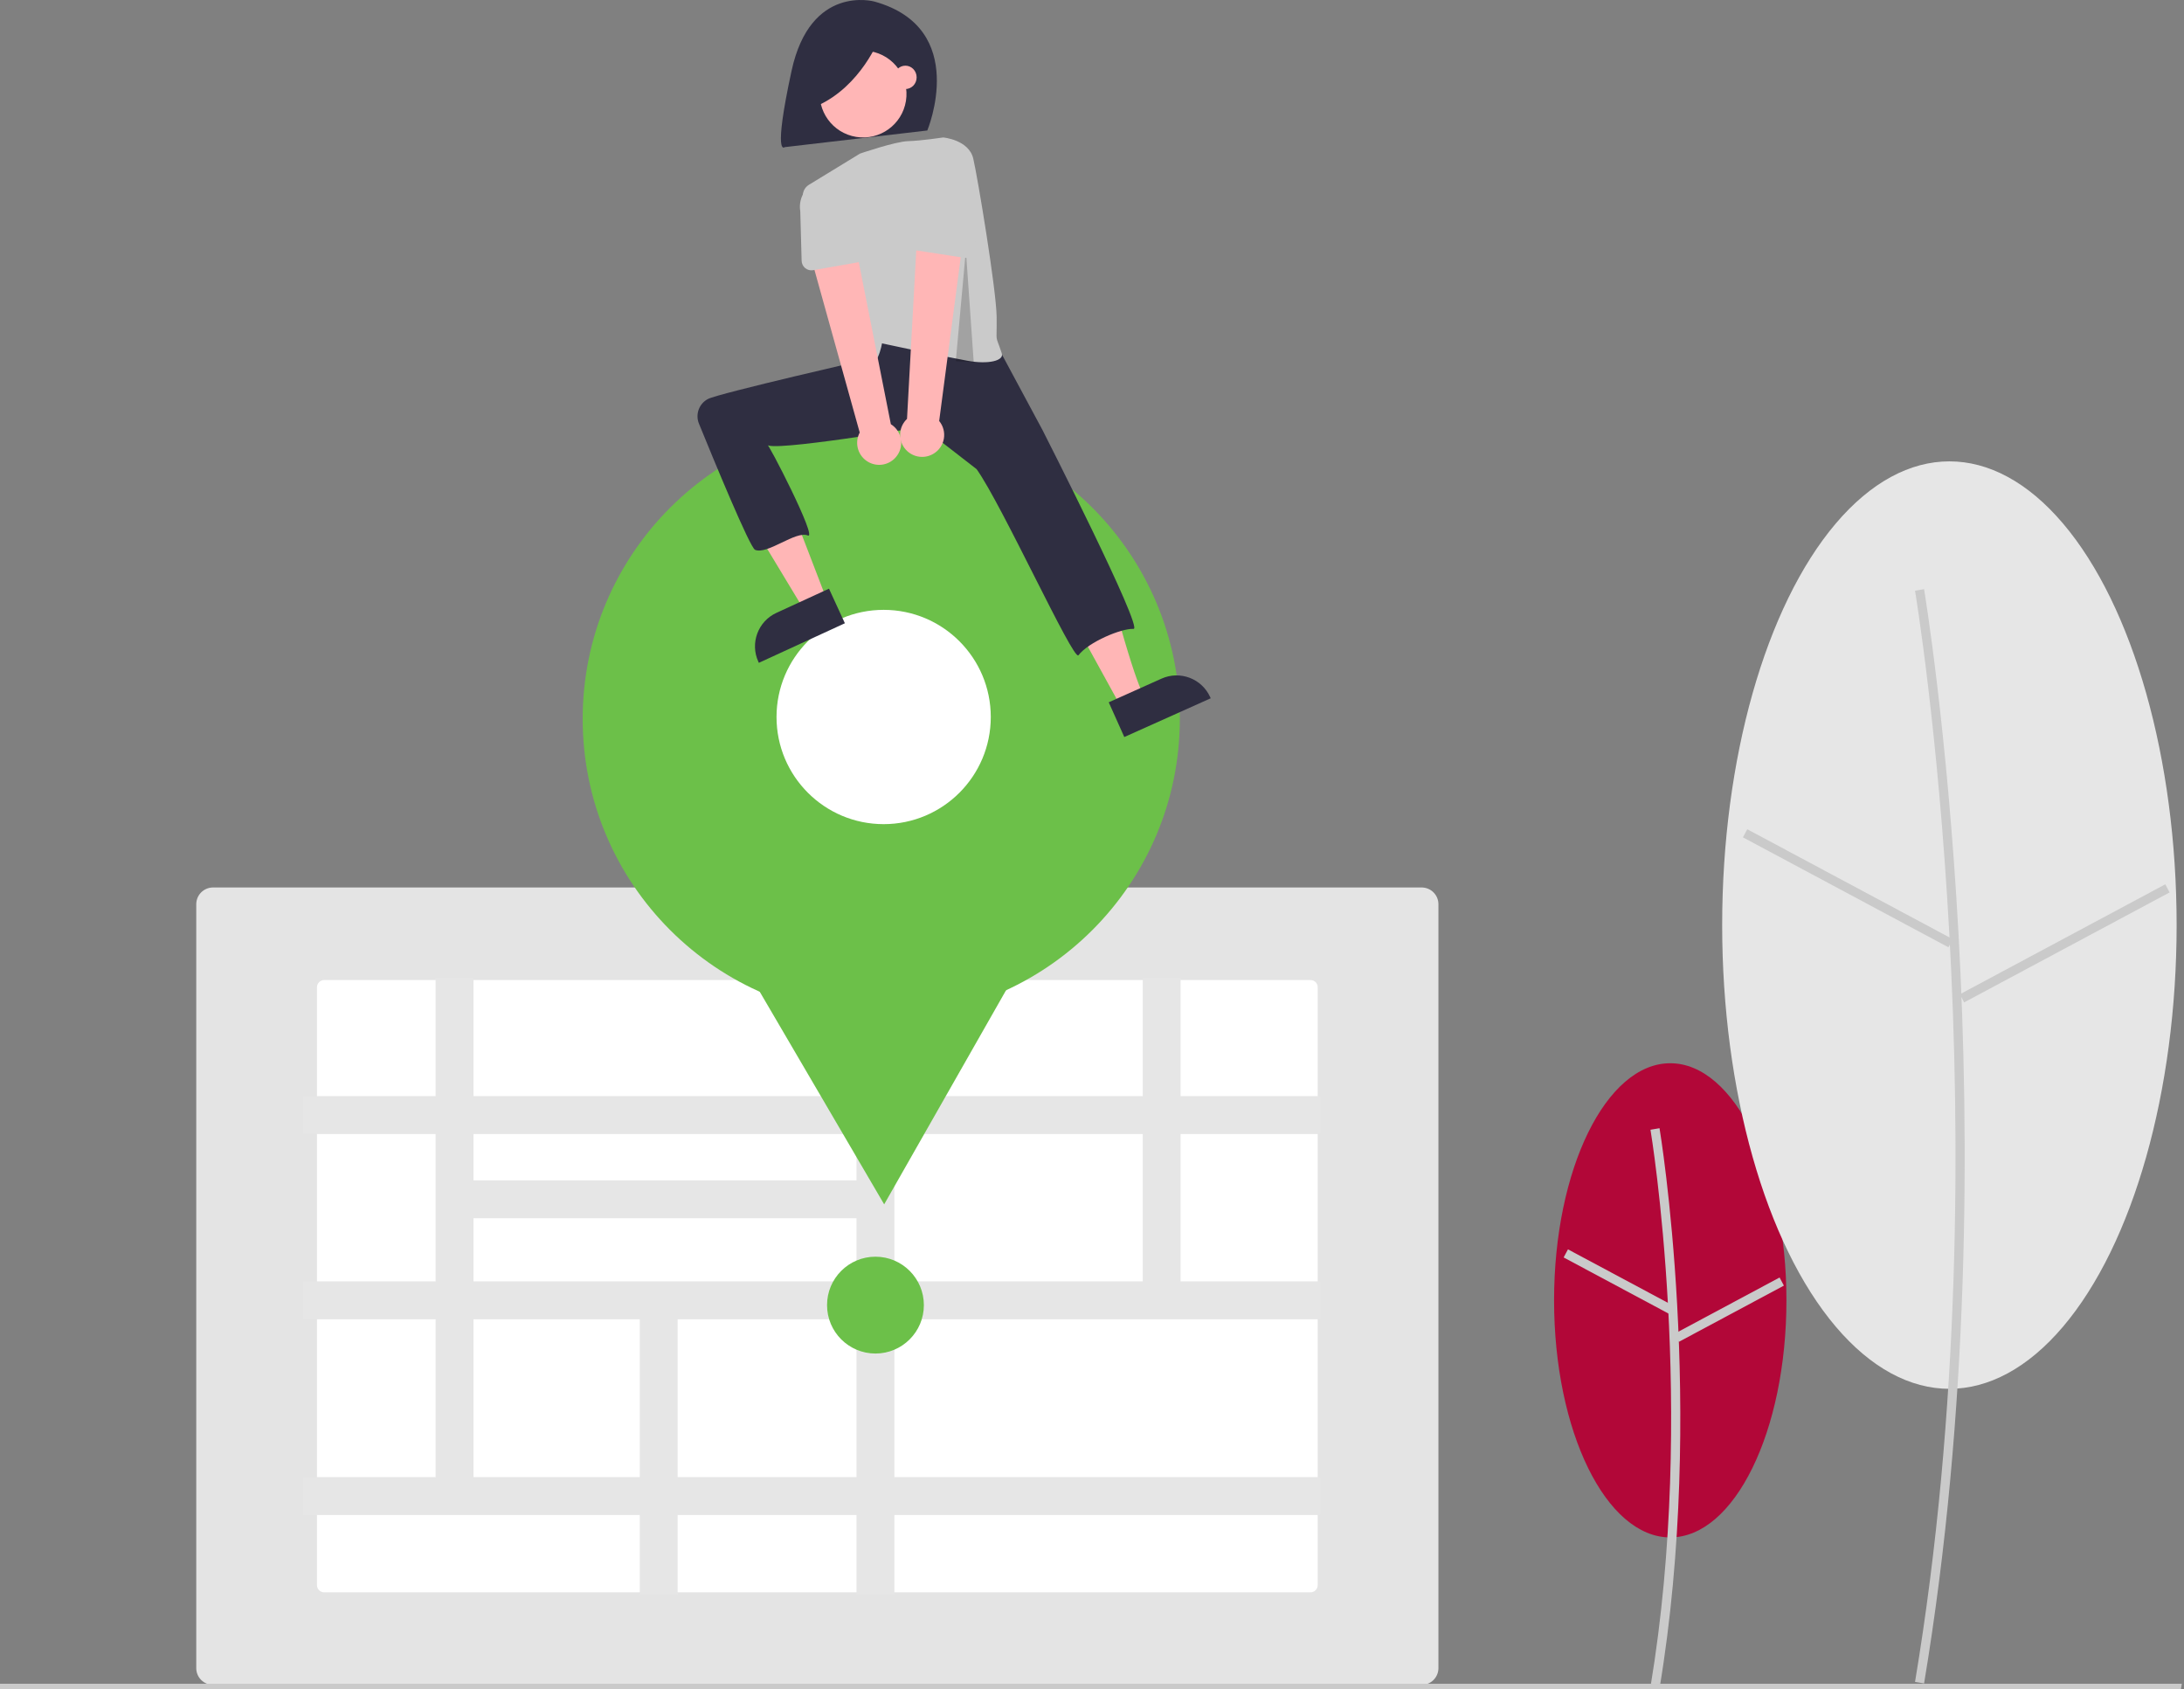 <?xml version="1.0" encoding="UTF-8"?>
<svg width="194px" height="150px" viewBox="0 0 194 150" version="1.1" xmlns="http://www.w3.org/2000/svg" xmlns:xlink="http://www.w3.org/1999/xlink">
    <rect x="0" y="0" width="194" height="150" fill="#808080" stroke="none"/>
    <title>checkin</title>
    <g id="checkin" stroke="none" stroke-width="1" fill="none" fill-rule="evenodd">
        <g id="undraw_my_current_location_re_whmt" fill-rule="nonzero">
            <ellipse id="Oval" fill="#B20738" cx="148.365" cy="115.483" rx="10.32" ry="21.056"></ellipse>
            <path d="M147.412,149.949 C151.545,125.151 147.454,100.442 147.412,100.196 L146.608,100.332 C146.65,100.577 150.718,125.156 146.608,149.815 L147.412,149.949 Z" id="Path" fill="#CACACA"></path>
            <polygon id="Rectangle" fill="#CACACA" transform="translate(143.753, 113.811) rotate(-61.858) translate(-143.753, -113.811) " points="143.346 108.519 144.161 108.519 144.161 119.102 143.346 119.102"></polygon>
            <polygon id="Rectangle" fill="#CACACA" transform="translate(153.603, 116.312) rotate(-28.158) translate(-153.603, -116.312) " points="148.311 115.905 158.894 115.905 158.894 116.72 148.311 116.72"></polygon>
            <ellipse id="Oval" fill="#E6E6E6" cx="173.161" cy="82.158" rx="20.184" ry="41.184"></ellipse>
            <path d="M170.912,149.506 C178.986,101.067 170.994,52.805 170.912,52.324 L170.108,52.46 C170.19,52.94 178.158,101.073 170.108,149.372 L170.912,149.506 Z" id="Path" fill="#CACACA"></path>
            <polygon id="Rectangle" fill="#CACACA" transform="translate(164.14, 78.887) rotate(-61.858) translate(-164.14, -78.887) " points="163.732 68.537 164.548 68.537 164.548 89.237 163.732 89.237"></polygon>
            <polygon id="Rectangle" fill="#CACACA" transform="translate(183.404, 83.78) rotate(-28.157) translate(-183.404, -83.78) " points="173.055 83.372 193.754 83.372 193.754 84.188 173.055 84.188"></polygon>
            <path d="M126.283,149.635 L18.922,149.635 C18.1,149.634 17.433,148.968 17.433,148.146 L17.433,80.306 C17.433,79.484 18.1,78.818 18.922,78.817 L126.283,78.817 C127.105,78.818 127.772,79.484 127.772,80.306 L127.772,148.146 C127.772,148.968 127.105,149.634 126.283,149.635 L126.283,149.635 Z" id="Path" fill="#E4E4E4"></path>
            <path d="M28.795,87.038 C28.443,87.038 28.157,87.324 28.157,87.676 L28.157,140.776 C28.157,141.129 28.443,141.415 28.795,141.415 L116.41,141.415 C116.762,141.415 117.048,141.129 117.048,140.776 L117.048,87.676 C117.048,87.324 116.762,87.038 116.41,87.038 L28.795,87.038 Z" id="Path" fill="#FFFFFF"></path>
            <path d="M117.261,100.714 L117.261,97.349 L104.87,97.349 L104.87,86.825 L101.506,86.825 L101.506,97.349 L79.447,97.349 L79.447,86.825 L76.082,86.825 L76.082,97.349 L42.06,97.349 L42.06,86.825 L38.695,86.825 L38.695,97.349 L26.93,97.349 L26.93,100.714 L38.695,100.714 L38.695,113.8 L26.93,113.8 L26.93,117.165 L38.695,117.165 L38.695,131.185 L26.93,131.185 L26.93,134.55 L56.828,134.55 L56.828,141.627 L60.193,141.627 L60.193,134.55 L76.082,134.55 L76.082,141.627 L79.447,141.627 L79.447,134.55 L117.261,134.55 L117.261,131.185 L79.447,131.185 L79.447,117.165 L117.261,117.165 L117.261,113.8 L104.87,113.8 L104.87,100.714 L117.261,100.714 Z M76.082,100.714 L76.082,104.827 L42.06,104.827 L42.06,100.714 L76.082,100.714 Z M42.06,108.192 L76.082,108.192 L76.082,113.8 L42.06,113.8 L42.06,108.192 Z M42.06,131.185 L42.06,117.165 L56.828,117.165 L56.828,131.185 L42.06,131.185 Z M76.082,131.185 L60.193,131.185 L60.193,117.165 L76.082,117.165 L76.082,131.185 Z M101.506,113.8 L79.447,113.8 L79.447,100.714 L101.506,100.714 L101.506,113.8 Z" id="Shape" fill="#E6E6E6"></path>
            <circle id="Oval" fill="#6CC049" cx="77.765" cy="115.908" r="4.3"></circle>
            <polygon id="Path" fill="#CACACA" points="193.726 149.999 0 149.999 0 149.535 193.81 149.535"></polygon>
            <circle id="Oval" fill="#6CC049" cx="78.28" cy="63.844" r="26.522"></circle>
            <polygon id="Path" fill="#6CC049" points="78.539 106.959 70.16 92.645 61.781 78.332 78.367 78.232 94.952 78.132 86.746 92.546"></polygon>
            <circle id="Oval" fill="#FFFFFF" cx="78.493" cy="63.677" r="9.516"></circle>
            <path d="M77.667,0.136 C77.667,0.136 71.991,-1.462 70.313,6.291 C68.634,14.045 69.7,13.068 69.7,13.068 L82.37,11.589 C82.37,11.589 86.179,2.494 77.667,0.136 Z" id="Path" fill="#2F2E41"></path>
            <path d="M69.413,34.151 C69.413,34.151 60.851,34.547 62.334,37.908 C62.439,38.146 62.536,38.368 62.627,38.576 C63.686,41.01 64.906,43.372 66.278,45.645 L71.541,54.364 L73.456,53.3 L68.067,39.292 L72.911,38.897 L69.413,34.151 Z" id="Path" fill="#FFB6B6"></path>
            <path d="M91.988,37.711 L94.756,43.74 C94.756,43.74 96.832,45.816 99.105,54.119 C101.379,62.423 101.873,62.126 101.873,62.126 L99.626,62.875 L90.407,46.113 L85.86,40.38 L87.243,37.315 L91.988,37.711 Z" id="Path" fill="#FFB6B6"></path>
            <path d="M88.627,30.791 L92.605,38.194 C92.605,38.194 101.622,55.912 100.69,55.853 C99.642,55.787 96.7,57.008 95.796,58.194 C95.36,58.766 88.988,44.789 86.749,41.665 L81.906,37.908 C81.906,37.908 68.153,40.223 68.136,39.47 C68.128,39.102 72.69,47.947 71.753,47.555 C70.687,47.109 68.179,49.282 67.073,48.832 C66.616,48.646 63.392,40.83 62.087,37.626 C61.748,36.798 62.095,35.847 62.889,35.433 C63.87,34.923 77.498,31.811 77.498,31.811 L77.26,30.594 L78.248,28.617 L88.627,30.791 Z" id="Path" fill="#2F2E41"></path>
            <circle id="Oval" fill="#FFB6B6" transform="translate(76.667, 8.352) rotate(-80.783) translate(-76.667, -8.352) " cx="76.667" cy="8.352" r="3.855"></circle>
            <path d="M88.988,31.385 C89.2,32.024 87.822,32.391 85.9,32.032 C84.238,31.721 82.418,31.353 80.982,31.054 C79.445,30.734 78.347,30.495 78.347,30.495 C78.347,30.495 77.952,32.966 76.667,32.669 C75.56,32.414 72.251,20.858 71.357,17.664 C71.222,17.185 71.423,16.675 71.848,16.416 L76.392,13.641 C76.392,13.641 79.523,12.566 80.665,12.535 C81.807,12.504 83.784,12.208 83.784,12.208 C83.784,12.208 86.057,12.405 86.453,14.086 C86.848,15.766 88.498,25.73 88.529,28.122 C88.562,30.747 88.349,29.47 88.988,31.385 Z" id="Path" fill="#CACACA"></path>
            <path d="M78.108,3.401 C78.108,3.401 76.509,7.637 72.593,9.396 L71.953,5.639 L78.108,3.401 Z" id="Path" fill="#2F2E41"></path>
            <ellipse id="Oval" fill="#FFB6B6" cx="80.423" cy="6.87" rx="1" ry="1.038"></ellipse>
            <path d="M75.049,55.352 L67.407,58.866 L67.363,58.769 C66.608,57.126 67.327,55.182 68.97,54.427 L68.97,54.427 L73.637,52.281 L75.049,55.352 Z" id="Path" fill="#2F2E41"></path>
            <path d="M98.487,62.371 L103.174,60.27 L103.174,60.27 C104.824,59.53 106.761,60.268 107.501,61.918 L107.544,62.015 L99.869,65.456 L98.487,62.371 Z" id="Path" fill="#2F2E41"></path>
            <polygon id="Path" fill="#000000" opacity="0.2" points="85.796 22.236 84.901 32.079 86.492 32.154"></polygon>
            <path d="M79.558,40.624 C79.942,40.195 80.116,39.619 80.034,39.049 C79.952,38.48 79.622,37.976 79.133,37.674 L75.695,20.307 L71.746,21.817 L76.367,38.413 C75.903,39.288 76.167,40.372 76.981,40.936 C77.795,41.5 78.902,41.366 79.558,40.624 L79.558,40.624 Z" id="Path" fill="#FFB6B6"></path>
            <path d="M76.564,23.234 L72.229,23.997 C71.98,24.041 71.723,23.974 71.527,23.814 C71.331,23.654 71.214,23.416 71.207,23.163 L71.087,18.776 C70.863,17.46 71.746,16.212 73.06,15.984 C74.375,15.756 75.626,16.636 75.857,17.95 L77.24,22.1 C77.32,22.34 77.292,22.604 77.162,22.821 C77.032,23.039 76.814,23.19 76.564,23.234 L76.564,23.234 Z" id="Path" fill="#CACACA"></path>
            <path d="M82.882,40.318 C83.383,40.035 83.733,39.545 83.838,38.98 C83.942,38.414 83.791,37.831 83.425,37.388 L85.737,19.835 L81.513,20 L80.568,37.202 C79.848,37.881 79.751,38.992 80.341,39.787 C80.931,40.583 82.023,40.811 82.882,40.318 L82.882,40.318 Z" id="Path" fill="#FFB6B6"></path>
            <path d="M85.623,22.886 L81.272,22.22 C81.021,22.181 80.8,22.036 80.665,21.821 C80.53,21.606 80.496,21.343 80.571,21.101 L81.864,16.908 C82.074,15.59 83.31,14.69 84.628,14.896 C85.947,15.102 86.85,16.336 86.647,17.655 L86.626,22.029 C86.625,22.283 86.513,22.523 86.321,22.688 C86.128,22.852 85.873,22.925 85.623,22.886 L85.623,22.886 Z" id="Path" fill="#CACACA"></path>
        </g>
    </g>
</svg>